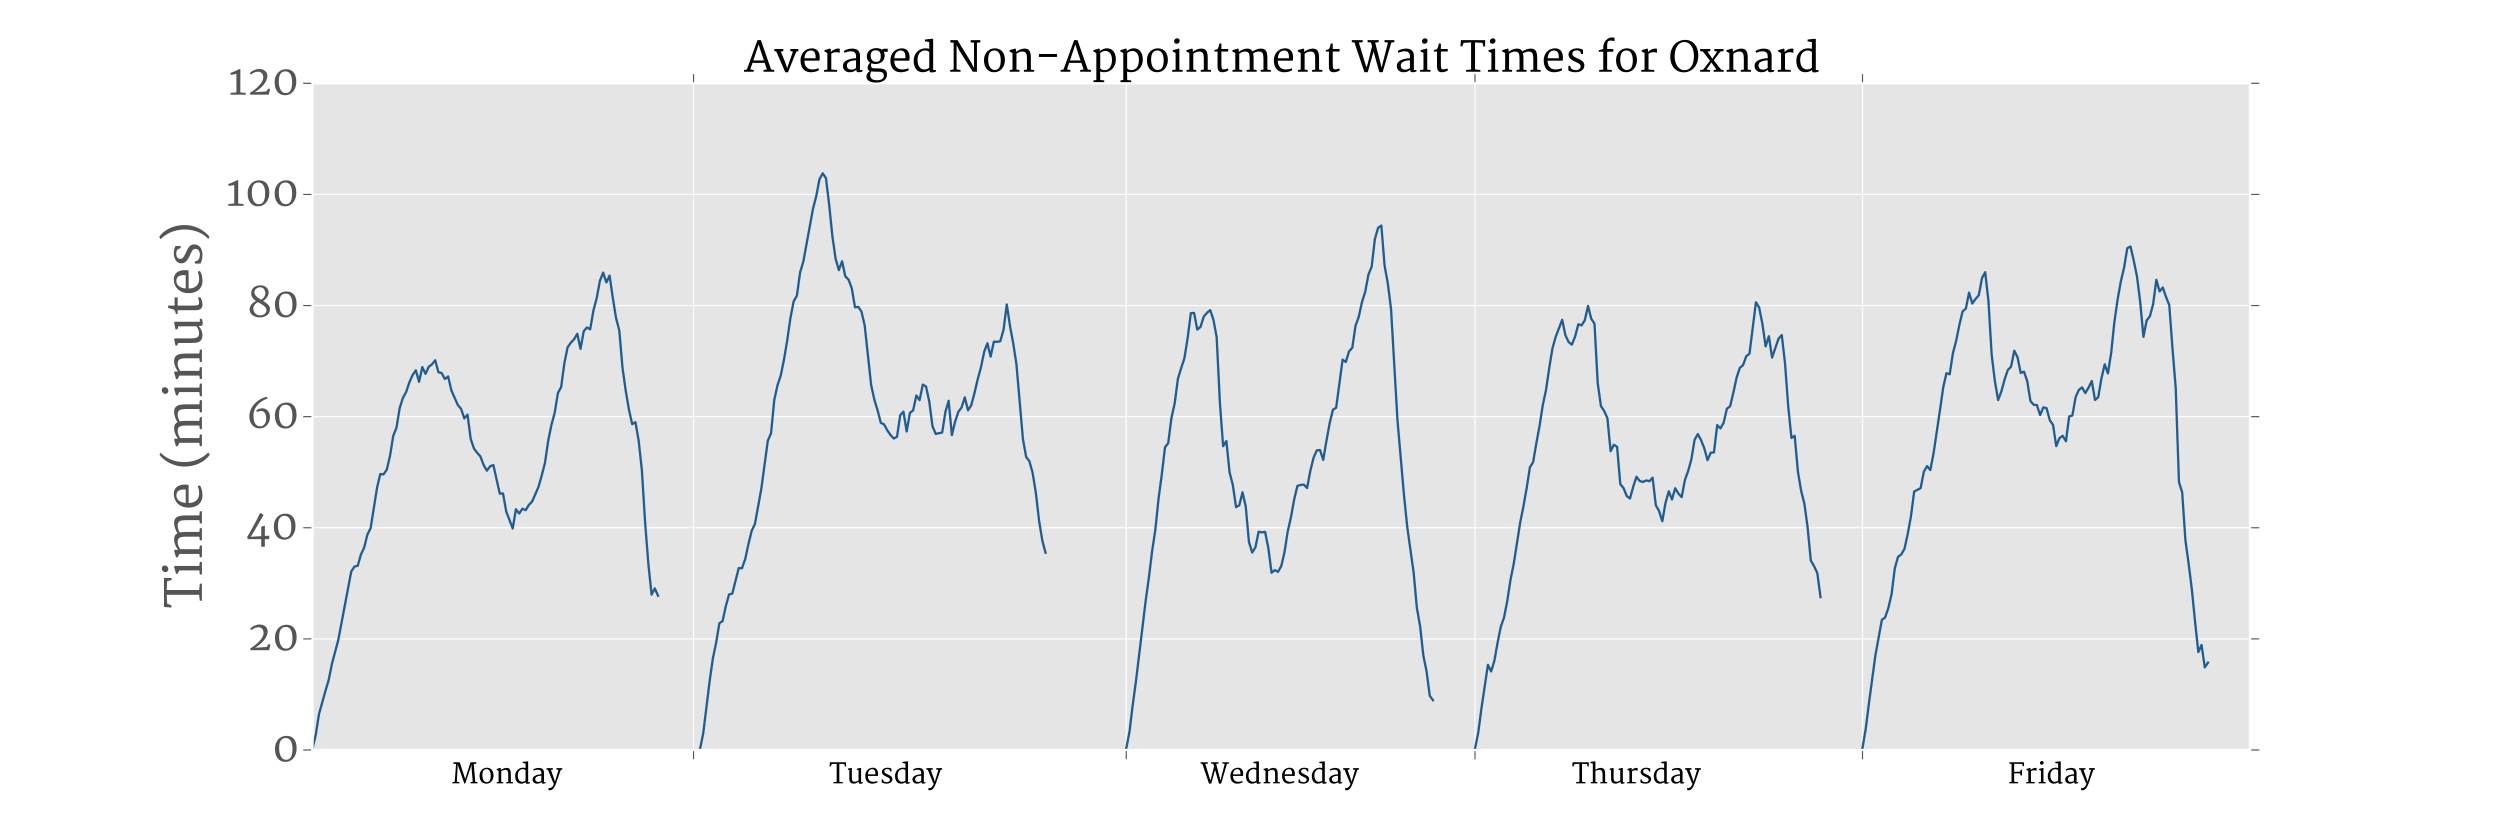 <?xml version="1.0" encoding="utf-8" standalone="no"?>
<!DOCTYPE svg PUBLIC "-//W3C//DTD SVG 1.1//EN"
  "http://www.w3.org/Graphics/SVG/1.1/DTD/svg11.dtd">
<!-- Created with matplotlib (http://matplotlib.org/) -->
<svg height="360pt" version="1.1" viewBox="0 0 1080 360" width="1080pt" xmlns="http://www.w3.org/2000/svg" xmlns:xlink="http://www.w3.org/1999/xlink">
 <defs>
  <style type="text/css">
*{stroke-linecap:butt;stroke-linejoin:round;}
  </style>
 </defs>
 <g id="figure_1">
  <g id="patch_1">
   <path d="
M0 360
L1080 360
L1080 0
L0 0
z
" style="fill:#ffffff;"/>
  </g>
  <g id="axes_1">
   <g id="patch_2">
    <path d="
M135 324
L972 324
L972 36
L135 36
z
" style="fill:#e5e5e5;"/>
   </g>
   <g id="matplotlib.axis_1">
    <g id="xtick_1">
     <g id="line2d_1">
      <path clip-path="url(#pe24c60e319)" d="
M299.61 324
L299.61 36" style="fill:none;stroke:#ffffff;stroke-linecap:square;stroke-width:0.5;"/>
     </g>
     <g id="line2d_2">
      <defs>
       <path d="
M0 0
L0 4" id="m98e6b566c6" style="stroke:#555555;stroke-width:0.5;"/>
      </defs>
      <g>
       <use style="fill:#555555;stroke:#555555;stroke-width:0.5;" x="299.61" xlink:href="#m98e6b566c6" y="324.0"/>
      </g>
     </g>
     <g id="line2d_3">
      <defs>
       <path d="
M0 0
L0 -4" id="m4ba1eff96d" style="stroke:#555555;stroke-width:0.5;"/>
      </defs>
      <g>
       <use style="fill:#555555;stroke:#555555;stroke-width:0.5;" x="299.61" xlink:href="#m4ba1eff96d" y="36.0"/>
      </g>
     </g>
    </g>
    <g id="xtick_2">
     <g id="line2d_4">
      <path clip-path="url(#pe24c60e319)" d="
M486.54 324
L486.54 36" style="fill:none;stroke:#ffffff;stroke-linecap:square;stroke-width:0.5;"/>
     </g>
     <g id="line2d_5">
      <g>
       <use style="fill:#555555;stroke:#555555;stroke-width:0.5;" x="486.54" xlink:href="#m98e6b566c6" y="324.0"/>
      </g>
     </g>
     <g id="line2d_6">
      <g>
       <use style="fill:#555555;stroke:#555555;stroke-width:0.5;" x="486.54" xlink:href="#m4ba1eff96d" y="36.0"/>
      </g>
     </g>
    </g>
    <g id="xtick_3">
     <g id="line2d_7">
      <path clip-path="url(#pe24c60e319)" d="
M637.2 324
L637.2 36" style="fill:none;stroke:#ffffff;stroke-linecap:square;stroke-width:0.5;"/>
     </g>
     <g id="line2d_8">
      <g>
       <use style="fill:#555555;stroke:#555555;stroke-width:0.5;" x="637.2" xlink:href="#m98e6b566c6" y="324.0"/>
      </g>
     </g>
     <g id="line2d_9">
      <g>
       <use style="fill:#555555;stroke:#555555;stroke-width:0.5;" x="637.2" xlink:href="#m4ba1eff96d" y="36.0"/>
      </g>
     </g>
    </g>
    <g id="xtick_4">
     <g id="line2d_10">
      <path clip-path="url(#pe24c60e319)" d="
M804.6 324
L804.6 36" style="fill:none;stroke:#ffffff;stroke-linecap:square;stroke-width:0.5;"/>
     </g>
     <g id="line2d_11">
      <g>
       <use style="fill:#555555;stroke:#555555;stroke-width:0.5;" x="804.6" xlink:href="#m98e6b566c6" y="324.0"/>
      </g>
     </g>
     <g id="line2d_12">
      <g>
       <use style="fill:#555555;stroke:#555555;stroke-width:0.5;" x="804.6" xlink:href="#m4ba1eff96d" y="36.0"/>
      </g>
     </g>
    </g>
   </g>
   <g id="matplotlib.axis_2">
    <g id="ytick_1">
     <g id="line2d_13">
      <path clip-path="url(#pe24c60e319)" d="
M135 324
L972 324" style="fill:none;stroke:#ffffff;stroke-linecap:square;stroke-width:0.5;"/>
     </g>
     <g id="line2d_14">
      <defs>
       <path d="
M0 0
L-4 0" id="m5191f13a99" style="stroke:#555555;stroke-width:0.5;"/>
      </defs>
      <g>
       <use style="fill:#555555;stroke:#555555;stroke-width:0.5;" x="135.0" xlink:href="#m5191f13a99" y="324.0"/>
      </g>
     </g>
     <g id="line2d_15">
      <defs>
       <path d="
M0 0
L4 0" id="mdd7d7fa58b" style="stroke:#555555;stroke-width:0.5;"/>
      </defs>
      <g>
       <use style="fill:#555555;stroke:#555555;stroke-width:0.5;" x="972.0" xlink:href="#mdd7d7fa58b" y="324.0"/>
      </g>
     </g>
     <g id="text_1">
      <!-- 0 -->
      <defs>
       <path d="
M6.453 30.859
Q6.547 37.938 8.766 43.547
Q10.984 49.172 14.688 53.047
Q18.406 56.938 23.219 59
Q28.031 61.078 33.297 61.141
Q40.438 61.188 45.266 58.812
Q50.094 56.453 53.047 52.297
Q56 48.141 57.25 42.5
Q58.5 36.859 58.453 30.422
Q58.406 23.391 56.328 17.531
Q54.25 11.672 50.688 7.5
Q47.125 3.328 42.328 0.969
Q37.547 -1.375 32.078 -1.375
Q27.438 -1.375 23.703 -0.141
Q19.969 1.078 17.109 3.25
Q14.266 5.422 12.203 8.438
Q10.156 11.469 8.859 15.062
Q7.562 18.656 6.969 22.656
Q6.391 26.656 6.453 30.859
M32.469 3.766
Q36.859 3.656 39.906 5.406
Q42.969 7.172 44.844 10.562
Q46.734 13.969 47.578 18.875
Q48.438 23.781 48.438 29.984
Q48.438 35.453 47.531 40.156
Q46.625 44.875 44.703 48.359
Q42.781 51.859 39.797 53.859
Q36.812 55.859 32.672 55.953
Q28.266 56 25.188 54.344
Q22.125 52.688 20.172 49.516
Q18.219 46.344 17.328 41.719
Q16.453 37.109 16.453 31.297
Q16.453 26.078 17.406 21.172
Q18.359 16.266 20.328 12.422
Q22.312 8.594 25.312 6.219
Q28.328 3.859 32.469 3.766" id="Merriweather-30"/>
      </defs>
      <g style="fill:#555555;" transform="translate(117.62 328.895)scale(0.18 -0.18)">
       <use xlink:href="#Merriweather-30"/>
      </g>
     </g>
    </g>
    <g id="ytick_2">
     <g id="line2d_16">
      <path clip-path="url(#pe24c60e319)" d="
M135 276
L972 276" style="fill:none;stroke:#ffffff;stroke-linecap:square;stroke-width:0.5;"/>
     </g>
     <g id="line2d_17">
      <g>
       <use style="fill:#555555;stroke:#555555;stroke-width:0.5;" x="135.0" xlink:href="#m5191f13a99" y="276.0"/>
      </g>
     </g>
     <g id="line2d_18">
      <g>
       <use style="fill:#555555;stroke:#555555;stroke-width:0.5;" x="972.0" xlink:href="#mdd7d7fa58b" y="276.0"/>
      </g>
     </g>
     <g id="text_2">
      <!-- 20 -->
      <defs>
       <path d="
M6.391 3.859
Q12.797 7.859 18.656 12.5
Q24.516 17.141 29 22.047
Q33.5 26.953 36.156 31.938
Q38.812 36.922 38.812 41.609
Q38.812 43.953 38.125 46.359
Q37.453 48.781 35.906 50.734
Q34.375 52.688 31.938 53.922
Q29.5 55.172 25.922 55.172
Q23.438 55.172 20.922 54.469
Q18.406 53.766 16.141 52.688
Q13.875 51.609 12.016 50.359
Q10.156 49.125 8.938 48.047
L6.641 51.766
Q8.016 53.469 10.328 55.219
Q12.641 56.984 15.594 58.422
Q18.562 59.859 22.016 60.766
Q25.484 61.672 29.156 61.672
Q34.188 61.672 37.859 60.234
Q41.547 58.797 43.938 56.422
Q46.344 54.047 47.484 51.016
Q48.641 48 48.641 44.828
Q48.641 39.75 46.312 34.469
Q44 29.203 39.938 24.125
Q35.891 19.047 30.312 14.359
Q24.75 9.672 18.312 5.812
L46.188 7.859
L50.875 14.797
L55.078 13.422
L51.906 0
L7.812 0
z
" id="Merriweather-32"/>
      </defs>
      <g style="fill:#555555;" transform="translate(106.888 280.895)scale(0.18 -0.18)">
       <use xlink:href="#Merriweather-32"/>
       <use x="59.619" xlink:href="#Merriweather-30"/>
      </g>
     </g>
    </g>
    <g id="ytick_3">
     <g id="line2d_19">
      <path clip-path="url(#pe24c60e319)" d="
M135 228
L972 228" style="fill:none;stroke:#ffffff;stroke-linecap:square;stroke-width:0.5;"/>
     </g>
     <g id="line2d_20">
      <g>
       <use style="fill:#555555;stroke:#555555;stroke-width:0.5;" x="135.0" xlink:href="#m5191f13a99" y="228.0"/>
      </g>
     </g>
     <g id="line2d_21">
      <g>
       <use style="fill:#555555;stroke:#555555;stroke-width:0.5;" x="972.0" xlink:href="#mdd7d7fa58b" y="228.0"/>
      </g>
     </g>
     <g id="text_3">
      <!-- 40 -->
      <defs>
       <path d="
M3.656 4.594
Q7.469 11.531 11.297 18.234
Q15.141 24.953 18.969 31.938
Q22.797 38.922 26.625 46.359
Q30.469 53.812 34.281 62.156
L37.359 62.156
L43.109 57.859
L15.531 10.688
L12.016 5.609
L37.453 7.125
L37.594 29.984
L46.188 32.375
L46.188 7.672
L56.547 8.297
L56.547 0
L46.188 0
L46.188 -18.359
L37.359 -18.359
L37.453 0
L5.172 0
z
" id="Merriweather-34"/>
      </defs>
      <g style="fill:#555555;" transform="translate(106.114 232.895)scale(0.18 -0.18)">
       <use xlink:href="#Merriweather-34"/>
       <use x="61.182" xlink:href="#Merriweather-30"/>
      </g>
     </g>
    </g>
    <g id="ytick_4">
     <g id="line2d_22">
      <path clip-path="url(#pe24c60e319)" d="
M135 180
L972 180" style="fill:none;stroke:#ffffff;stroke-linecap:square;stroke-width:0.5;"/>
     </g>
     <g id="line2d_23">
      <g>
       <use style="fill:#555555;stroke:#555555;stroke-width:0.5;" x="135.0" xlink:href="#m5191f13a99" y="180.0"/>
      </g>
     </g>
     <g id="line2d_24">
      <g>
       <use style="fill:#555555;stroke:#555555;stroke-width:0.5;" x="972.0" xlink:href="#mdd7d7fa58b" y="180.0"/>
      </g>
     </g>
     <g id="text_4">
      <!-- 60 -->
      <defs>
       <path d="
M6.203 27.484
Q6.203 33.797 7.938 39.484
Q9.672 45.172 12.688 50.125
Q15.719 55.078 19.797 59.219
Q23.875 63.375 28.531 66.547
Q33.203 69.734 38.234 71.844
Q43.266 73.969 48.188 74.906
L50.203 70.797
Q42.234 68.219 36 64.016
Q29.781 59.812 25.453 54.656
Q21.141 49.516 18.797 43.828
Q16.453 38.141 16.266 32.562
Q16.062 27.156 16.641 22.016
Q17.234 16.891 19.062 12.891
Q20.906 8.891 24.141 6.469
Q27.391 4.047 32.516 4.047
Q36.234 4.047 38.922 5.688
Q41.609 7.328 43.328 9.906
Q45.062 12.5 45.891 15.672
Q46.734 18.844 46.734 21.922
Q46.734 26.562 45.797 30.125
Q44.875 33.688 43.266 36.078
Q41.656 38.484 39.453 39.703
Q37.25 40.922 34.672 40.922
Q32.672 40.922 31.156 40.672
Q29.641 40.438 28.516 40.047
Q27.391 39.656 26.516 39.109
Q25.641 38.578 24.859 37.984
L22.703 41.844
Q23.297 42.719 24.75 43.688
Q26.219 44.672 28.219 45.453
Q30.219 46.234 32.531 46.75
Q34.859 47.266 37.203 47.266
Q41.891 47.266 45.375 45.359
Q48.875 43.453 51.188 40.422
Q53.516 37.406 54.656 33.562
Q55.812 29.734 55.812 25.875
Q55.812 22.75 55.078 19.531
Q54.344 16.312 52.875 13.328
Q51.422 10.359 49.297 7.734
Q47.172 5.125 44.406 3.172
Q41.656 1.219 38.25 0.094
Q34.859 -1.031 30.906 -1.031
Q25.094 -1.031 20.5 1.266
Q15.922 3.562 12.75 7.469
Q9.578 11.375 7.891 16.547
Q6.203 21.734 6.203 27.484" id="Merriweather-36"/>
      </defs>
      <g style="fill:#555555;" transform="translate(106.593 184.895)scale(0.18 -0.18)">
       <use xlink:href="#Merriweather-36"/>
       <use x="61.084" xlink:href="#Merriweather-30"/>
      </g>
     </g>
    </g>
    <g id="ytick_5">
     <g id="line2d_25">
      <path clip-path="url(#pe24c60e319)" d="
M135 132
L972 132" style="fill:none;stroke:#ffffff;stroke-linecap:square;stroke-width:0.5;"/>
     </g>
     <g id="line2d_26">
      <g>
       <use style="fill:#555555;stroke:#555555;stroke-width:0.5;" x="135.0" xlink:href="#m5191f13a99" y="132.0"/>
      </g>
     </g>
     <g id="line2d_27">
      <g>
       <use style="fill:#555555;stroke:#555555;stroke-width:0.5;" x="972.0" xlink:href="#mdd7d7fa58b" y="132.0"/>
      </g>
     </g>
     <g id="text_5">
      <!-- 80 -->
      <defs>
       <path d="
M6.297 18.219
Q6.297 20.953 7.25 23.703
Q8.203 26.469 10.109 29.047
Q12.016 31.641 14.891 34
Q17.781 36.375 21.578 38.281
Q19.141 39.938 17.031 41.844
Q14.938 43.75 13.391 46.016
Q11.859 48.297 10.953 50.969
Q10.062 53.656 10.062 56.891
Q10.062 61.719 11.969 65.281
Q13.875 68.844 16.969 71.188
Q20.062 73.531 24.016 74.672
Q27.984 75.828 32.031 75.828
Q36.234 75.828 39.859 74.609
Q43.5 73.391 46.203 71.172
Q48.922 68.953 50.453 65.828
Q52 62.703 52 58.891
Q52 56.156 51.047 53.203
Q50.094 50.25 48.328 47.453
Q46.578 44.672 44.094 42.297
Q41.609 39.938 38.531 38.375
Q41.75 36.422 44.75 34.375
Q47.75 32.328 50.047 30.047
Q52.344 27.781 53.75 25.219
Q55.172 22.656 55.219 19.672
Q55.281 16.016 54.328 13.031
Q53.375 10.062 51.641 7.719
Q49.906 5.375 47.531 3.656
Q45.172 1.953 42.453 0.828
Q39.75 -0.297 36.766 -0.828
Q33.797 -1.375 30.859 -1.375
Q28.031 -1.375 25.094 -0.859
Q22.172 -0.344 19.438 0.672
Q16.703 1.703 14.312 3.297
Q11.922 4.891 10.125 7.078
Q8.344 9.281 7.312 12.031
Q6.297 14.797 6.297 18.219
M33.344 41.5
Q35.453 42.094 37.328 43.547
Q39.203 45.016 40.672 46.984
Q42.141 48.969 43.016 51.266
Q43.891 53.562 44 55.766
Q44.141 59.188 43.203 62.031
Q42.281 64.891 40.594 66.891
Q38.922 68.891 36.547 70.016
Q34.188 71.141 31.5 71.141
Q28.906 71.141 26.469 70.234
Q24.031 69.344 22.078 67.703
Q20.125 66.062 18.953 63.719
Q17.781 61.375 17.781 58.5
Q17.781 55.906 19.047 53.609
Q20.312 51.312 22.484 49.266
Q24.656 47.219 27.469 45.281
Q30.281 43.359 33.344 41.5
M15.281 20.516
Q15.281 17.047 16.453 13.969
Q17.625 10.891 19.812 8.594
Q22.016 6.297 25.188 4.953
Q28.375 3.609 32.422 3.609
Q34.969 3.609 37.531 4.516
Q40.094 5.422 42.141 7.047
Q44.188 8.688 45.453 11.031
Q46.734 13.375 46.734 16.266
Q46.734 19.531 44.922 22.094
Q43.109 24.656 40.172 26.875
Q37.25 29.109 33.594 31.109
Q29.938 33.109 26.219 35.297
Q24.031 34.281 22.047 32.766
Q20.062 31.25 18.578 29.359
Q17.094 27.484 16.188 25.234
Q15.281 23 15.281 20.516" id="Merriweather-38"/>
      </defs>
      <g style="fill:#555555;" transform="translate(106.697 136.895)scale(0.18 -0.18)">
       <use xlink:href="#Merriweather-38"/>
       <use x="60.596" xlink:href="#Merriweather-30"/>
      </g>
     </g>
    </g>
    <g id="ytick_6">
     <g id="line2d_28">
      <path clip-path="url(#pe24c60e319)" d="
M135 84
L972 84" style="fill:none;stroke:#ffffff;stroke-linecap:square;stroke-width:0.5;"/>
     </g>
     <g id="line2d_29">
      <g>
       <use style="fill:#555555;stroke:#555555;stroke-width:0.5;" x="135.0" xlink:href="#m5191f13a99" y="84.0"/>
      </g>
     </g>
     <g id="line2d_30">
      <g>
       <use style="fill:#555555;stroke:#555555;stroke-width:0.5;" x="972.0" xlink:href="#mdd7d7fa58b" y="84.0"/>
      </g>
     </g>
     <g id="text_6">
      <!-- 100 -->
      <defs>
       <path d="
M5.672 4.156
L19.875 5.469
L19.875 50
L6.594 47.406
L5.609 52.25
Q7.078 52.688 9.078 53.422
Q11.078 54.156 13.25 55.031
Q15.438 55.906 17.625 56.906
Q19.828 57.906 21.672 58.812
Q23.531 59.719 24.922 60.469
Q26.312 61.234 26.906 61.719
L29.438 60.984
L29.297 5.422
L42.391 4.156
L42.391 0
L5.672 0
z
" id="Merriweather-31"/>
      </defs>
      <g style="fill:#555555;" transform="translate(97.615 88.895)scale(0.18 -0.18)">
       <use xlink:href="#Merriweather-31"/>
       <use x="45.557" xlink:href="#Merriweather-30"/>
       <use x="110.352" xlink:href="#Merriweather-30"/>
      </g>
     </g>
    </g>
    <g id="ytick_7">
     <g id="line2d_31">
      <path clip-path="url(#pe24c60e319)" d="
M135 36
L972 36" style="fill:none;stroke:#ffffff;stroke-linecap:square;stroke-width:0.5;"/>
     </g>
     <g id="line2d_32">
      <g>
       <use style="fill:#555555;stroke:#555555;stroke-width:0.5;" x="135.0" xlink:href="#m5191f13a99" y="36.0"/>
      </g>
     </g>
     <g id="line2d_33">
      <g>
       <use style="fill:#555555;stroke:#555555;stroke-width:0.5;" x="972.0" xlink:href="#mdd7d7fa58b" y="36.0"/>
      </g>
     </g>
     <g id="text_7">
      <!-- 120 -->
      <g style="fill:#555555;" transform="translate(98.546 40.895)scale(0.18 -0.18)">
       <use xlink:href="#Merriweather-31"/>
       <use x="45.557" xlink:href="#Merriweather-32"/>
       <use x="105.176" xlink:href="#Merriweather-30"/>
      </g>
     </g>
    </g>
    <g id="text_8">
     <!-- Time (minutes) -->
     <defs>
      <path d="
M6.734 4.156
L13.375 5.219
L13.375 44.922
L6.453 48.734
L6.453 51.766
L19.438 55.609
L21.625 54.641
L21.625 47.656
Q23.25 49.078 25.531 50.469
Q27.828 51.859 30.438 52.984
Q33.062 54.109 35.797 54.812
Q38.531 55.516 41.016 55.609
Q46.297 55.812 49.531 54.219
Q52.781 52.641 54.594 48.688
Q56.344 50 58.734 51.219
Q61.141 52.438 63.766 53.391
Q66.406 54.344 69.094 54.922
Q71.781 55.516 74.125 55.609
Q78.656 55.766 81.781 54.484
Q84.906 53.219 86.812 50.391
Q88.719 47.562 89.547 43.062
Q90.375 38.578 90.375 32.281
L90.375 5.172
L98.641 4.156
L98.641 0
L74.359 0
L74.359 4.156
L81 5.172
L81 30.562
Q81 35.25 80.562 38.688
Q80.125 42.141 78.828 44.359
Q77.547 46.578 75.25 47.609
Q72.953 48.641 69.234 48.484
Q65.922 48.344 62.641 47.234
Q59.375 46.141 56.203 44.344
Q56.734 42 57.031 38.984
Q57.328 35.984 57.328 32.766
L57.328 5.125
L64.797 4.156
L64.797 0
L40.625 0
L40.625 4.156
L47.953 5.219
L47.953 31.344
Q47.953 35.984 47.484 39.297
Q47.016 42.625 45.703 44.719
Q44.391 46.828 42.062 47.734
Q39.75 48.641 36.031 48.484
Q33.406 48.344 30 47.141
Q26.609 45.953 22.906 43.406
L22.906 34.469
Q22.906 27.094 22.844 19.812
Q22.797 12.547 22.859 5.172
L30.125 4.156
L30.125 0
L6.734 0
z
" id="Merriweather-6d"/>
      <path d="
M10.453 47.703
L5.422 49.172
L5.422 52.938
L17.969 55.609
L19.672 54.734
L19.672 21.094
Q19.672 17.047 20.109 14.141
Q20.562 11.234 21.734 9.344
Q22.906 7.469 24.953 6.562
Q27 5.672 30.219 5.672
Q32.422 5.672 34.547 6.281
Q36.672 6.891 38.5 7.734
Q40.328 8.594 41.688 9.547
Q43.062 10.5 43.703 11.188
L43.703 47.266
L37.594 48.828
L37.594 52.828
L51.562 55.609
L52.938 54.781
L52.938 4.156
L58.797 4.156
L58.797 0.438
Q58.062 0.047 56.984 -0.312
Q55.906 -0.688 54.656 -0.969
Q53.422 -1.266 52.125 -1.453
Q50.828 -1.656 49.656 -1.656
Q47.312 -1.656 45.969 -0.656
Q44.625 0.344 44.625 2.547
L44.625 6.547
Q40.375 2.828 35.719 0.891
Q31.062 -1.031 26.609 -1.031
Q20.844 -1.031 17.625 0.75
Q14.406 2.547 12.812 5.688
Q11.234 8.844 10.859 13.141
Q10.5 17.438 10.453 22.516
z
" id="Merriweather-75"/>
      <path id="Merriweather-20"/>
      <path d="
M4.891 27.156
Q4.891 33.406 6.859 38.672
Q8.844 43.953 12.375 47.797
Q15.922 51.656 20.891 53.875
Q25.875 56.109 31.891 56.25
Q36.188 56.344 39.641 55
Q43.109 53.656 45.547 51.016
Q48 48.391 49.391 44.578
Q50.781 40.766 50.984 35.938
Q51.078 32.859 50.859 30.609
Q50.641 28.375 50.391 26.609
L14.203 26.609
Q14.203 26.312 14.203 26.047
Q14.203 25.781 14.266 25.484
Q14.453 19.578 16.25 15.719
Q18.062 11.859 20.766 9.594
Q23.484 7.328 26.75 6.422
Q30.031 5.516 33.156 5.516
Q35.062 5.516 37.156 5.734
Q39.266 5.953 41.234 6.359
Q43.219 6.781 44.891 7.312
Q46.578 7.859 47.609 8.453
L49.422 4.297
Q48 3.031 45.719 2
Q43.453 0.984 40.766 0.266
Q38.094 -0.438 35.156 -0.797
Q32.234 -1.172 29.438 -1.172
Q23.531 -1.172 18.969 0.844
Q14.406 2.875 11.281 6.562
Q8.156 10.25 6.516 15.469
Q4.891 20.703 4.891 27.156
M41.016 32.375
Q41.156 34.859 41.078 37.375
Q41.016 39.891 40.469 42.156
Q39.938 44.438 38.844 46.312
Q37.75 48.188 35.891 49.359
Q34.625 50.203 33 50.609
Q31.391 51.031 29.344 51.031
Q26.609 51.031 24.047 50
Q21.484 48.969 19.453 46.719
Q17.438 44.484 16.062 40.938
Q14.703 37.406 14.312 32.375
z
" id="Merriweather-65"/>
      <path d="
M8.203 14.156
L12.547 14.156
L14.453 8.203
Q15.672 7.172 16.859 6.422
Q18.062 5.672 19.312 5.172
Q20.562 4.688 21.969 4.422
Q23.391 4.156 25.094 4.109
Q27.828 4 30.125 4.516
Q32.422 5.031 34.078 6.172
Q35.75 7.328 36.672 9.078
Q37.594 10.844 37.594 13.281
Q37.594 15.484 36.391 17.047
Q35.203 18.609 33.25 19.844
Q31.297 21.094 28.797 22.141
Q26.312 23.188 23.734 24.469
Q20.844 25.828 18.078 27.469
Q15.328 29.109 13.203 31.125
Q11.078 33.156 9.812 35.688
Q8.547 38.234 8.594 41.5
Q8.641 44.047 9.5 46.094
Q10.359 48.141 11.797 49.75
Q13.234 51.375 15.141 52.562
Q17.047 53.766 19.188 54.562
Q21.344 55.375 23.609 55.781
Q25.875 56.203 28.078 56.25
Q30.516 56.297 32.781 56.031
Q35.062 55.766 37.031 55.266
Q39.016 54.781 40.594 54.141
Q42.188 53.516 43.312 52.875
L43.312 42.438
L39.156 42.438
L37.062 47.906
Q36.375 48.641 35.562 49.25
Q34.766 49.859 33.766 50.312
Q32.766 50.781 31.484 51.078
Q30.219 51.375 28.609 51.375
Q26.266 51.375 24.281 50.906
Q22.312 50.438 20.844 49.453
Q19.391 48.484 18.531 46.922
Q17.672 45.359 17.625 43.172
Q17.531 40.969 18.703 39.328
Q19.875 37.703 21.781 36.375
Q23.688 35.062 26.141 33.906
Q28.609 32.766 31.203 31.5
Q33.891 30.219 36.641 28.875
Q39.406 27.547 41.594 25.703
Q43.797 23.875 45.188 21.406
Q46.578 18.953 46.578 15.531
Q46.578 11.375 44.922 8.25
Q43.266 5.125 40.359 3.016
Q37.453 0.922 33.562 -0.125
Q29.688 -1.172 25.25 -1.172
Q20.797 -1.172 16.359 -0.125
Q11.922 0.922 8.203 2.984
z
" id="Merriweather-73"/>
      <path d="
M6.734 4.156
L13.375 5.125
L13.375 44.922
L6.453 48.734
L6.453 51.766
L19.438 55.609
L21.625 54.641
L21.625 47.656
Q23.297 49.078 25.641 50.469
Q27.984 51.859 30.609 52.984
Q33.25 54.109 36.031 54.812
Q38.812 55.516 41.312 55.609
Q45.844 55.766 48.922 54.516
Q52 53.266 53.906 50.453
Q55.812 47.656 56.641 43.266
Q57.469 38.875 57.469 32.719
L57.469 5.125
L65.328 4.156
L65.328 0
L40.719 0
L40.719 4.156
L48.094 5.172
L48.094 31
Q48.094 35.453 47.656 38.812
Q47.219 42.188 45.922 44.375
Q44.625 46.578 42.328 47.609
Q40.047 48.641 36.328 48.484
Q33.297 48.344 29.922 47.141
Q26.562 45.953 22.859 43.406
L22.859 5.172
L30.125 4.156
L30.125 0
L6.734 0
z
" id="Merriweather-6e"/>
      <path d="
M29.156 -15.625
Q28.031 -14.938 25.828 -13.156
Q23.641 -11.375 21.016 -8.422
Q18.406 -5.469 15.672 -1.297
Q12.938 2.875 10.688 8.312
Q8.453 13.766 7.031 20.531
Q5.609 27.297 5.609 35.406
Q5.609 42.484 7.031 48.734
Q8.453 54.984 10.688 60.281
Q12.938 65.578 15.672 69.844
Q18.406 74.125 21.016 77.25
Q23.641 80.375 25.828 82.297
Q28.031 84.234 29.156 84.859
L33.453 82.328
Q32.422 81.641 30.688 79.906
Q28.953 78.172 26.922 75.406
Q24.906 72.656 22.781 68.891
Q20.656 65.141 18.922 60.406
Q17.188 55.672 15.984 50
Q14.797 44.344 14.594 37.797
Q14.359 30.516 15.375 24.188
Q16.406 17.875 18.188 12.578
Q19.969 7.281 22.219 3
Q24.469 -1.266 26.688 -4.438
Q28.906 -7.625 30.875 -9.672
Q32.859 -11.719 34.078 -12.594
z
" id="Merriweather-28"/>
      <path d="
M6.25 -12.547
Q7.281 -11.859 9.016 -10.125
Q10.75 -8.406 12.766 -5.641
Q14.797 -2.875 16.922 0.875
Q19.047 4.641 20.781 9.375
Q22.516 14.109 23.703 19.75
Q24.906 25.391 25.094 31.984
Q25.344 39.266 24.312 45.578
Q23.297 51.906 21.516 57.203
Q19.734 62.5 17.484 66.766
Q15.234 71.047 13.016 74.219
Q10.797 77.391 8.812 79.438
Q6.844 81.5 5.609 82.375
L10.547 85.406
Q11.672 84.719 13.859 82.938
Q16.062 81.156 18.672 78.203
Q21.297 75.25 24.031 71.062
Q26.766 66.891 29 61.438
Q31.25 56 32.656 49.234
Q34.078 42.484 34.078 34.375
Q34.078 27.297 32.656 21.047
Q31.25 14.797 29 9.5
Q26.766 4.203 24.031 -0.062
Q21.297 -4.344 18.672 -7.469
Q16.062 -10.594 13.859 -12.516
Q11.672 -14.453 10.547 -15.094
z
" id="Merriweather-29"/>
      <path d="
M16.266 67.141
Q15.094 67.141 13.969 67.547
Q12.844 67.969 11.984 68.719
Q11.141 69.484 10.625 70.609
Q10.109 71.734 10.109 73.141
Q10.109 74.656 10.766 75.969
Q11.422 77.297 12.453 78.25
Q13.484 79.203 14.766 79.734
Q16.062 80.281 17.391 80.281
Q20.609 80.281 22.094 78.484
Q23.578 76.703 23.578 74.219
Q23.578 72.609 22.938 71.281
Q22.312 69.969 21.281 69.062
Q20.266 68.172 18.938 67.656
Q17.625 67.141 16.266 67.141
M5.469 4.156
L13.766 5.172
L13.766 45.172
L7.031 48.734
L7.031 51.766
L20.562 55.609
L22.75 54.641
L22.75 5.172
L30.672 4.156
L30.672 0
L5.469 0
z
" id="Merriweather-69"/>
      <path d="
M15.094 4.156
L27.047 5.609
L27.047 70.406
L9.328 69.438
L5.906 61.078
L1.469 60.984
L2.688 75.828
L60.844 75.828
L60.75 60.844
L56.734 60.406
L54.203 69.484
L36.578 70.406
L36.578 5.609
L49.312 4.156
L49.312 0
L15.094 0
z
" id="Merriweather-54"/>
      <path d="
M12.891 12.797
Q12.891 21.781 12.906 30.641
Q12.938 39.5 12.938 48.484
L5.469 48.484
L5.469 52.156
Q7.625 52.688 9.062 53
Q10.5 53.328 11.453 53.734
Q12.406 54.156 13.031 54.781
Q13.672 55.422 14.203 56.641
Q14.547 57.469 15.062 59.078
Q15.578 60.688 16.031 62.375
Q16.5 64.062 16.844 65.547
Q17.188 67.047 17.281 67.672
L22.125 67.672
L22.125 54.641
L38.531 54.641
L38.531 48.484
L22.125 48.484
L22.125 23.875
Q22.125 18.219 22.266 14.672
Q22.406 11.141 22.984 9.125
Q23.578 7.125 24.703 6.422
Q25.828 5.719 27.828 5.719
Q29.047 5.719 30.531 5.953
Q32.031 6.203 33.422 6.547
Q34.812 6.891 35.984 7.297
Q37.156 7.719 37.75 8.109
L39.266 3.812
Q38.141 2.594 36.281 1.656
Q34.422 0.734 32.25 0.094
Q30.078 -0.531 27.906 -0.844
Q25.734 -1.172 24.078 -1.172
Q18.75 -1.172 15.812 2.094
Q12.891 5.375 12.891 12.797" id="Merriweather-74"/>
     </defs>
     <g style="fill:#555555;" transform="translate(87.225 262.784)rotate(-90.0)scale(0.216 -0.216)">
      <use xlink:href="#Merriweather-54"/>
      <use x="62.012" xlink:href="#Merriweather-69"/>
      <use x="95.361" xlink:href="#Merriweather-6d"/>
      <use x="196.436" xlink:href="#Merriweather-65"/>
      <use x="252.344" xlink:href="#Merriweather-20"/>
      <use x="277.881" xlink:href="#Merriweather-28"/>
      <use x="317.578" xlink:href="#Merriweather-6d"/>
      <use x="418.652" xlink:href="#Merriweather-69"/>
      <use x="452.002" xlink:href="#Merriweather-6e"/>
      <use x="520.166" xlink:href="#Merriweather-75"/>
      <use x="583.252" xlink:href="#Merriweather-74"/>
      <use x="625.342" xlink:href="#Merriweather-65"/>
      <use x="681.25" xlink:href="#Merriweather-73"/>
      <use x="732.422" xlink:href="#Merriweather-29"/>
     </g>
    </g>
   </g>
   <g id="line2d_34">
    <path clip-path="url(#pe24c60e319)" d="
M135 323.433
L136.395 317.512
L137.79 308.537
L140.58 298.507
L141.975 293.844
L143.37 286.887
L146.16 276.359
L151.74 246.876
L153.135 244.747
L154.53 244.433
L155.925 239.544
L157.32 236.535
L158.715 230.962
L160.11 228.148
L162.9 210.604
L164.295 204.754
L165.69 204.944
L167.085 202.884
L168.48 196.974
L169.875 188.308
L171.27 184.829
L172.665 176.281
L174.06 171.858
L175.455 169.335
L176.85 165.157
L178.245 162.005
L179.64 159.972
L181.035 164.933
L182.43 158.585
L183.825 161.502
L185.22 158.451
L186.615 157.403
L188.01 155.64
L189.405 160.8
L190.8 161.169
L192.195 163.738
L193.59 162.622
L194.985 168.644
L197.775 174.976
L199.17 176.603
L200.565 180.754
L201.96 179.114
L203.355 189.65
L204.75 193.77
L206.145 195.618
L207.54 197.201
L208.935 200.898
L210.33 203.335
L211.725 201.431
L213.12 200.885
L215.91 213.243
L217.305 213.173
L218.7 220.99
L221.49 228.301
L222.885 219.985
L224.28 221.84
L225.675 219.777
L227.07 220.394
L228.465 218.136
L229.86 216.702
L232.65 210.282
L234.045 205.329
L235.44 199.902
L236.835 190.362
L238.23 183.508
L239.625 178.345
L241.02 169.759
L242.415 167.225
L243.81 156.876
L245.205 150.034
L246.6 148.033
L247.995 146.585
L249.39 144.195
L250.785 150.712
L252.18 143.06
L253.575 141.471
L254.97 142.262
L256.365 134.097
L257.76 128.851
L259.155 121.342
L260.55 117.774
L261.945 122.01
L263.34 119.072
L264.735 128.728
L266.13 137.383
L267.525 142.734
L268.92 158.906
L270.315 168.81
L271.71 177.001
L273.105 183.225
L274.5 182.36
L275.895 190.338
L277.29 203.153
L278.685 225.663
L280.08 243.442
L281.475 256.863
L282.87 254.197
L284.265 257.356
M302.4 323.695
L303.795 316.8
L306.585 294.066
L307.98 284.302
L309.375 277.683
L310.77 269.233
L312.165 268.293
L313.56 261.803
L314.955 256.808
L316.35 256.431
L319.14 245.407
L320.535 245.48
L321.93 241.516
L323.325 235.027
L324.72 229.332
L326.115 226.407
L328.905 211.05
L331.695 190.381
L333.09 187.2
L334.485 172.771
L335.88 166.422
L337.275 162.252
L338.67 155.446
L340.065 147.128
L341.46 137.406
L342.855 130.191
L344.25 127.753
L345.645 117.674
L347.04 112.989
L351.225 90.129
L352.62 84.731
L354.015 77.433
L355.41 74.868
L356.805 76.948
L358.2 88.418
L359.595 102.124
L360.99 111.815
L362.385 116.69
L363.78 112.887
L365.175 119.387
L366.57 120.789
L367.965 124.502
L369.36 132.749
L370.755 132.55
L372.15 134.601
L373.545 140.614
L376.335 166.383
L377.73 172.673
L379.125 177.285
L380.52 182.669
L381.915 183.323
L383.31 185.931
L384.705 187.938
L386.1 189.429
L387.495 188.719
L388.89 179.411
L390.285 177.815
L391.68 186.392
L393.075 178.365
L394.47 177.282
L395.865 170.885
L397.26 172.842
L398.655 166.143
L400.05 166.993
L401.445 173.454
L402.84 184.151
L404.235 187.458
L407.025 186.847
L408.42 177.922
L409.815 173.154
L411.21 187.965
L412.605 182.155
L414 177.93
L415.395 176.018
L416.79 171.656
L418.185 177.249
L419.58 175.065
L420.975 169.838
L422.37 163.849
L423.765 158.722
L425.16 151.989
L426.555 148.299
L427.95 154.033
L429.345 147.597
L430.74 147.676
L432.135 147.405
L433.53 142.431
L434.925 131.52
L436.32 140.805
L437.715 148.319
L439.11 157.445
L441.9 189.655
L443.295 197.377
L444.69 199.253
L446.085 204.229
L447.48 212.827
L448.875 224.901
L450.27 233.454
L451.665 238.782
M486.54 323.389
L487.935 316.149
L489.33 304.571
L490.725 294.333
L494.91 259.696
L496.305 249.611
L497.7 238.199
L499.095 228.935
L500.49 215.398
L501.885 205.076
L503.28 193.243
L504.675 191.418
L506.07 180.491
L507.465 174.229
L508.86 163.606
L510.255 159.026
L511.65 154.85
L513.045 146.165
L514.44 135.286
L515.835 135.181
L517.23 142.381
L518.625 141.207
L520.02 136.777
L521.415 135.145
L522.81 133.975
L524.205 138.151
L525.6 145.654
L526.995 173.995
L528.39 192.749
L529.785 190.515
L531.18 204.098
L532.575 209.462
L533.97 219.086
L535.365 218.305
L536.76 212.664
L538.155 218.76
L539.55 234.169
L540.945 238.691
L542.34 236.476
L543.735 229.701
L545.13 229.973
L546.525 229.772
L547.92 236.743
L549.315 247.44
L550.71 246.298
L552.105 247.023
L553.5 244.592
L554.895 238.56
L556.29 229.625
L557.685 223.493
L559.08 215.769
L560.475 209.9
L561.87 209.494
L563.265 209.362
L564.66 210.828
L566.055 203.422
L567.45 197.752
L568.845 194.564
L570.24 194.416
L571.635 198.651
L573.03 190.386
L574.425 182.801
L575.82 177.008
L577.215 176.152
L580.005 155.385
L581.4 156.366
L582.795 151.756
L584.19 150.235
L585.585 140.727
L586.98 136.871
L588.375 130.502
L589.77 126.082
L591.165 118.632
L592.56 115.194
L593.955 103.24
L595.35 98.4
L596.745 97.433
L598.14 114.707
L599.535 122.416
L600.93 133.554
L603.72 181.723
L606.51 213.761
L607.905 227.438
L610.695 247.406
L612.09 262.594
L613.485 270.48
L614.88 283.166
L616.275 290.046
L617.67 300.63
L619.065 302.511
M637.2 323.433
L638.595 316.56
L639.99 305.945
L642.78 287.23
L644.175 290.076
L645.57 285.426
L646.965 277.585
L648.36 270.72
L649.755 266.714
L651.15 259.527
L652.545 250.433
L653.94 243.518
L656.73 225.687
L658.125 218.73
L659.52 210.841
L660.915 201.907
L662.31 199.627
L663.705 191.42
L665.1 183.896
L666.495 174.939
L667.89 168.418
L669.285 158.833
L670.68 150.414
L672.075 145.461
L674.865 138.148
L676.26 144.836
L677.655 147.771
L679.05 148.874
L680.445 145.377
L681.84 140.089
L683.235 140.569
L684.63 138.372
L686.025 132.179
L687.42 137.683
L688.815 139.833
L690.21 165.487
L691.605 175.422
L693 177.539
L694.395 180.662
L695.79 194.899
L697.185 192.132
L698.58 193.031
L699.975 209.18
L701.37 210.847
L702.765 214.315
L704.16 215.351
L705.555 210.245
L706.95 205.949
L708.345 207.798
L709.74 208.199
L711.135 207.545
L712.53 207.901
L713.925 206.363
L715.32 218.263
L716.715 220.771
L718.11 225.157
L719.505 217.24
L720.9 212.251
L722.295 215.773
L723.69 210.926
L725.085 213.249
L726.48 214.769
L727.875 207.349
L729.27 203.494
L730.665 198.488
L732.06 190.011
L733.455 187.519
L734.85 190.127
L736.245 193.614
L737.64 198.8
L739.035 195.576
L740.43 195.452
L741.825 183.659
L743.22 185.067
L744.615 182.611
L746.01 176.556
L747.405 175.514
L748.8 169.68
L750.195 163.221
L751.59 158.938
L752.985 157.746
L754.38 153.893
L755.775 152.789
L758.565 130.577
L759.96 132.881
L761.355 139.899
L762.75 149.621
L764.145 145.266
L765.54 154.457
L768.33 146.294
L769.725 144.758
L771.12 156.833
L772.515 175.625
L773.91 189.198
L775.305 188.283
L776.7 203.748
L778.095 212.078
L779.49 217.582
L780.885 227.79
L782.28 242.187
L783.675 244.566
L785.07 247.553
L786.465 257.947
M804.6 323.182
L805.995 314.804
L807.39 303.739
L810.18 283.026
L812.97 267.743
L814.365 266.771
L815.76 262.686
L817.155 256.672
L818.55 245.557
L819.945 240.555
L821.34 239.524
L822.735 237.095
L824.13 230.708
L825.525 223.064
L826.92 212.341
L829.71 210.868
L831.105 203.78
L832.5 201.345
L833.895 203.083
L835.29 195.876
L838.08 177.082
L839.475 167.313
L840.87 161.206
L842.265 161.704
L843.66 152.554
L845.055 147.268
L846.45 140.358
L847.845 134.515
L849.24 133.368
L850.635 126.408
L852.03 131.12
L853.425 129.164
L854.82 127.573
L856.215 120.16
L857.61 117.59
L859.005 130.045
L860.4 153.239
L861.795 164.706
L863.19 172.833
L864.585 169.116
L865.98 163.964
L867.375 159.844
L868.77 158.429
L870.165 151.524
L871.56 154.295
L872.955 161.128
L874.35 160.539
L875.745 164.579
L877.14 173.205
L878.535 174.872
L879.93 174.983
L881.325 179.307
L882.72 175.965
L884.115 176.327
L885.51 181.531
L886.905 183.507
L888.3 192.712
L889.695 189.259
L891.09 188.286
L892.485 190.621
L893.88 179.889
L895.275 179.487
L896.67 171.541
L898.065 168.428
L899.46 167.361
L900.855 169.81
L902.25 167.473
L903.645 164.607
L905.04 172.778
L906.435 171.569
L907.83 163.404
L909.225 157.399
L910.62 161.294
L912.015 152.515
L913.41 139.166
L914.805 129.347
L916.2 121.571
L917.595 115.635
L918.99 107.207
L920.385 106.486
L921.78 112.575
L923.175 119.423
L924.57 130.488
L925.965 145.509
L927.36 138.418
L928.755 136.638
L930.15 131.398
L931.545 120.871
L932.94 125.891
L934.335 124.198
L935.73 128.308
L937.125 131.826
L938.52 150.569
L939.915 167.768
L941.31 208.2
L942.705 212.765
L944.1 233.408
L945.495 243.562
L946.89 254.755
L948.285 268.793
L949.68 281.685
L951.075 278.65
L952.47 288.267
L953.865 286.258
L953.865 286.258" style="fill:none;stroke:#205d90;stroke-linecap:square;"/>
   </g>
   <g id="patch_3">
    <path d="
M135 324
L135 36" style="fill:none;stroke:#ffffff;stroke-linecap:square;stroke-linejoin:miter;"/>
   </g>
   <g id="patch_4">
    <path d="
M972 324
L972 36" style="fill:none;stroke:#ffffff;stroke-linecap:square;stroke-linejoin:miter;"/>
   </g>
   <g id="patch_5">
    <path d="
M135 36
L972 36" style="fill:none;stroke:#ffffff;stroke-linecap:square;stroke-linejoin:miter;"/>
   </g>
   <g id="patch_6">
    <path d="
M135 324
L972 324" style="fill:none;stroke:#ffffff;stroke-linecap:square;stroke-linejoin:miter;"/>
   </g>
   <g id="text_9">
    <!-- Monday -->
    <defs>
     <path d="
M5.031 28.422
Q5.125 34.969 7.297 40.109
Q9.469 45.266 13.031 48.828
Q16.609 52.391 21.266 54.297
Q25.922 56.203 31 56.25
Q37.203 56.297 41.797 54.094
Q46.391 51.906 49.391 48.062
Q52.391 44.234 53.859 39.062
Q55.328 33.891 55.281 27.984
Q55.219 21.484 53.188 16.109
Q51.172 10.75 47.719 6.906
Q44.281 3.078 39.672 0.953
Q35.062 -1.172 29.781 -1.172
Q23.047 -1.172 18.312 1.266
Q13.578 3.719 10.594 7.812
Q7.625 11.922 6.281 17.266
Q4.938 22.609 5.031 28.422
M30.219 4.297
Q34.375 4.203 37.234 5.719
Q40.094 7.234 41.875 10.188
Q43.656 13.141 44.453 17.5
Q45.266 21.875 45.266 27.547
Q45.266 32.469 44.406 36.734
Q43.562 41.016 41.719 44.188
Q39.891 47.359 37.078 49.188
Q34.281 51.031 30.422 51.125
Q26.266 51.172 23.359 49.672
Q20.453 48.188 18.594 45.312
Q16.75 42.438 15.891 38.281
Q15.047 34.125 15.047 28.859
Q15.047 24.125 15.969 19.719
Q16.891 15.328 18.75 11.938
Q20.609 8.547 23.453 6.469
Q26.312 4.391 30.219 4.297" id="Merriweather-6f"/>
     <path d="
M26.219 -1.172
Q22.125 -1.172 18.266 0.453
Q14.406 2.094 11.453 5.484
Q8.5 8.891 6.688 14.078
Q4.891 19.281 4.891 26.422
Q4.891 32.953 7.078 38.453
Q9.281 43.953 13.078 47.906
Q16.891 51.859 22.047 54.078
Q27.203 56.297 33.109 56.297
Q35.688 56.297 38.125 55.953
Q40.578 55.609 42.328 55.031
L42.328 71.297
L31.938 73.047
L31.938 77.297
L49.516 79.344
L51.703 78.219
L51.703 4.156
L58.297 4.156
L58.297 0.484
Q57.469 0.047 56.219 -0.344
Q54.984 -0.734 53.594 -1.016
Q52.203 -1.312 50.75 -1.453
Q49.312 -1.609 48.047 -1.609
Q47.172 -1.609 46.219 -1.484
Q45.266 -1.375 44.484 -0.875
Q43.703 -0.391 43.188 0.625
Q42.672 1.656 42.672 3.469
L42.672 4.688
Q41.938 3.859 40.516 2.828
Q39.109 1.812 37 0.922
Q34.906 0.047 32.203 -0.562
Q29.5 -1.172 26.219 -1.172
M29.984 5.516
Q31.547 5.516 32.891 5.688
Q34.234 5.859 35.406 6.156
Q37.797 6.734 39.5 7.703
Q41.219 8.688 42.328 9.812
L42.328 47.172
Q41.797 47.797 41.016 48.484
Q40.234 49.172 38.984 49.75
Q37.75 50.344 36.016 50.703
Q34.281 51.078 31.938 51.078
Q30.078 51.078 28.078 50.609
Q26.078 50.141 24.125 49.062
Q22.172 48 20.406 46.281
Q18.656 44.578 17.281 42.109
Q15.922 39.656 15.094 36.359
Q14.266 33.062 14.203 28.812
Q14.109 22.797 15.422 18.406
Q16.75 14.016 18.969 11.156
Q21.188 8.297 24.062 6.906
Q26.953 5.516 29.984 5.516" id="Merriweather-64"/>
     <path d="
M3.766 4.156
L12.156 5.562
L17.047 69.672
L7.516 70.516
L7.516 75.828
L30.031 75.828
L47.609 22.609
L49.859 15.438
L52.094 22.797
L68.891 75.828
L89.656 75.828
L89.656 70.516
L80.516 69.672
L86.031 5.609
L94.438 4.156
L94.438 0
L69.047 0
L69.047 4.156
L77.047 5.562
L73.047 51.266
L72.562 68.172
L70.562 60.203
L50 -0.734
L46.734 -0.734
L27.984 52.688
Q26.562 56.641 25.234 60.641
Q23.922 64.656 22.562 68.656
L22.172 51.953
L19.781 5.609
L29.047 4.156
L29.047 0
L3.766 0
z
" id="Merriweather-4d"/>
     <path d="
M5.766 15.719
Q6.109 19.141 7.953 21.703
Q9.812 24.266 12.547 26.125
Q15.281 27.984 18.625 29.203
Q21.969 30.422 25.344 31.156
Q28.719 31.891 31.844 32.172
Q34.969 32.469 37.25 32.469
L37.25 36.719
Q37.25 40.578 36.219 42.984
Q35.203 45.406 33.391 46.766
Q31.594 48.141 29.141 48.625
Q26.703 49.125 23.875 49.125
Q22.469 49.125 20.703 48.844
Q18.953 48.578 17.062 48.094
Q15.188 47.609 13.281 46.922
Q11.375 46.234 9.672 45.406
L7.859 49.812
Q9.672 51.266 12.281 52.359
Q14.891 53.469 17.641 54.203
Q20.406 54.938 23.016 55.266
Q25.641 55.609 27.484 55.609
Q31.344 55.609 34.828 54.797
Q38.328 54 40.969 51.969
Q43.609 49.953 45.141 46.5
Q46.688 43.062 46.688 37.75
L46.578 4.156
L52.828 4.156
L52.828 0.922
Q51.125 0 48.609 -0.578
Q46.094 -1.172 43.562 -1.172
Q42.672 -1.172 41.641 -1.047
Q40.625 -0.922 39.766 -0.438
Q38.922 0.047 38.359 1.062
Q37.797 2.094 37.797 3.906
L37.797 5.281
Q36.672 3.906 35.125 2.734
Q33.594 1.562 31.609 0.672
Q29.641 -0.203 27.125 -0.688
Q24.609 -1.172 21.531 -1.172
Q17.719 -1.172 14.625 0.188
Q11.531 1.562 9.453 3.875
Q7.375 6.203 6.375 9.25
Q5.375 12.312 5.766 15.719
M15.234 15.531
Q15.234 12.641 16.016 10.641
Q16.797 8.641 18.281 7.391
Q19.781 6.156 21.922 5.594
Q24.078 5.031 26.766 5.031
Q28.219 5.031 29.734 5.422
Q31.25 5.812 32.641 6.391
Q34.031 6.984 35.219 7.734
Q36.422 8.5 37.156 9.234
Q37.156 13.812 37.172 18.328
Q37.203 22.859 37.25 27.438
Q35.203 27.438 32.766 27.219
Q30.328 27 27.875 26.453
Q25.438 25.922 23.141 25.047
Q20.844 24.172 19.078 22.828
Q17.328 21.484 16.281 19.672
Q15.234 17.875 15.234 15.531" id="Merriweather-61"/>
     <path d="
M7.328 -16.547
Q8.156 -16.797 9.25 -16.938
Q10.359 -17.094 11.234 -17.094
Q12.984 -17.094 15.031 -16.453
Q17.094 -15.828 19.188 -13.984
Q21.297 -12.156 23.266 -8.781
Q25.25 -5.422 26.859 0
L24.75 0
L5.172 48.578
L0.094 49.469
L0.094 54.641
L22.703 54.641
L22.703 49.469
L15.672 48.484
L27.156 15.719
L30.422 5.766
L33.25 15.719
L43.172 48.641
L35.547 49.469
L35.547 54.641
L56.641 54.641
L56.641 49.469
L51.172 48.688
Q47.906 39.203 45.438 32.031
Q42.969 24.859 41.141 19.578
Q39.312 14.312 38.016 10.641
Q36.719 6.984 35.844 4.531
Q34.969 2.094 34.422 0.609
Q33.891 -0.875 33.5 -1.859
Q31.594 -6.734 29.656 -10.641
Q27.734 -14.547 25.578 -17.406
Q23.438 -20.266 20.969 -22.094
Q18.5 -23.922 15.484 -24.656
Q13.531 -25.141 11.188 -25.141
Q10.688 -25.141 10.094 -25.094
Q9.516 -25.047 8.953 -24.953
Q8.406 -24.859 7.953 -24.703
Q7.516 -24.562 7.328 -24.422
z
" id="Merriweather-79"/>
    </defs>
    <g transform="translate(194.985 338.4)scale(0.12 -0.12)">
     <use xlink:href="#Merriweather-4d"/>
     <use x="96.533" xlink:href="#Merriweather-6f"/>
     <use x="156.641" xlink:href="#Merriweather-6e"/>
     <use x="224.805" xlink:href="#Merriweather-64"/>
     <use x="286.768" xlink:href="#Merriweather-61"/>
     <use x="342.676" xlink:href="#Merriweather-79"/>
    </g>
   </g>
   <g id="text_10">
    <!-- Tuesday -->
    <g transform="translate(358.2 338.4)scale(0.12 -0.12)">
     <use xlink:href="#Merriweather-54"/>
     <use x="62.012" xlink:href="#Merriweather-75"/>
     <use x="125.098" xlink:href="#Merriweather-65"/>
     <use x="181.006" xlink:href="#Merriweather-73"/>
     <use x="232.178" xlink:href="#Merriweather-64"/>
     <use x="294.141" xlink:href="#Merriweather-61"/>
     <use x="350.049" xlink:href="#Merriweather-79"/>
    </g>
   </g>
   <g id="text_11">
    <!-- Wednesday -->
    <defs>
     <path d="
M6.594 70.219
L0.25 71
L0.25 75.828
L26.375 75.828
L26.375 71
L17.141 70.172
L32.422 19.922
Q33.156 17.531 33.891 15.188
Q34.625 12.844 35.406 10.453
L38.422 19.344
L48.781 61.422
L46.047 70.219
L38.141 71
L38.141 75.828
L64.75 75.828
L64.75 71
L56.25 70.219
L69.531 18.953
L71.922 9.625
L74.422 20.797
L87.156 70.219
L78.719 71
L78.719 75.828
L102.344 75.828
L102.344 71
L95.125 70.219
L74.266 -0.984
L66.406 -0.984
L52.391 48.578
L38.531 -0.984
L30.516 -0.984
z
" id="Merriweather-57"/>
    </defs>
    <g transform="translate(518.625 338.4)scale(0.12 -0.12)">
     <use xlink:href="#Merriweather-57"/>
     <use x="102.588" xlink:href="#Merriweather-65"/>
     <use x="158.496" xlink:href="#Merriweather-64"/>
     <use x="220.459" xlink:href="#Merriweather-6e"/>
     <use x="288.623" xlink:href="#Merriweather-65"/>
     <use x="344.531" xlink:href="#Merriweather-73"/>
     <use x="395.703" xlink:href="#Merriweather-64"/>
     <use x="457.666" xlink:href="#Merriweather-61"/>
     <use x="513.574" xlink:href="#Merriweather-79"/>
    </g>
   </g>
   <g id="text_12">
    <!-- Thursday -->
    <defs>
     <path d="
M5.469 4.156
L13.375 5.172
L13.375 44.922
L6.453 48.734
L6.453 51.766
L19.344 55.609
L21.625 54.641
L21.625 47.125
Q22.562 48.484 24.438 50
Q26.312 51.516 28.656 52.75
Q31 54 33.531 54.797
Q36.078 55.609 38.328 55.609
Q39.938 55.609 41.234 55.531
Q42.531 55.469 43.062 55.281
L43.062 45.266
Q42.281 45.562 41.453 45.875
Q40.625 46.188 39.625 46.406
Q38.625 46.625 37.344 46.766
Q36.078 46.922 34.422 46.922
Q30.469 46.922 27.781 45.922
Q25.094 44.922 22.859 43.5
L22.859 5.328
L36.766 4.156
L36.766 0
L5.469 0
z
" id="Merriweather-72"/>
     <path d="
M6.062 4.156
L13.375 5.172
L13.375 71.297
L5.031 73.047
L5.031 77.297
L20.453 79.344
L22.75 78.219
L22.656 56.641
L22.516 48.188
Q24.656 49.953 27.172 51.312
Q29.688 52.688 32.219 53.641
Q34.766 54.594 37.172 55.094
Q39.594 55.609 41.547 55.609
Q46.531 55.609 49.703 54.094
Q52.875 52.594 54.703 49.438
Q56.547 46.297 57.219 41.359
Q57.906 36.422 57.859 29.641
L57.859 5.172
L65.188 4.156
L65.188 0
L40.281 0
L40.281 4.156
L48.484 5.172
L48.484 25.484
Q48.484 31.156 48.219 35.453
Q47.953 39.75 46.797 42.656
Q45.656 45.562 43.359 47.016
Q41.062 48.484 37.016 48.484
Q35.406 48.484 33.594 48.281
Q31.781 48.094 29.953 47.625
Q28.125 47.172 26.297 46.391
Q24.469 45.609 22.75 44.391
L22.75 5.172
L29.938 4.156
L29.938 0
L6.062 0
z
" id="Merriweather-68"/>
    </defs>
    <g transform="translate(679.05 338.4)scale(0.12 -0.12)">
     <use xlink:href="#Merriweather-54"/>
     <use x="62.012" xlink:href="#Merriweather-68"/>
     <use x="130.566" xlink:href="#Merriweather-75"/>
     <use x="193.652" xlink:href="#Merriweather-72"/>
     <use x="238.721" xlink:href="#Merriweather-73"/>
     <use x="289.893" xlink:href="#Merriweather-64"/>
     <use x="351.855" xlink:href="#Merriweather-61"/>
     <use x="407.764" xlink:href="#Merriweather-79"/>
    </g>
   </g>
   <g id="text_13">
    <!-- Friday -->
    <defs>
     <path d="
M5.078 4.156
L13.422 5.562
L13.422 70.219
L5.375 71.047
L5.375 75.828
L57.812 75.828
L58.734 61.922
L53.859 61.812
L51.609 69.781
L22.906 70.453
L22.906 41.359
L44.391 41.797
L46.344 48.875
L51.125 48.875
L51.125 28.375
L45.703 28.375
L44.438 35.75
L22.906 36.141
L22.906 5.609
L37.016 4.641
L37.016 0
L5.078 0
z
" id="Merriweather-46"/>
    </defs>
    <g transform="translate(867.375 338.4)scale(0.12 -0.12)">
     <use xlink:href="#Merriweather-46"/>
     <use x="60.449" xlink:href="#Merriweather-72"/>
     <use x="105.518" xlink:href="#Merriweather-69"/>
     <use x="138.867" xlink:href="#Merriweather-64"/>
     <use x="200.83" xlink:href="#Merriweather-61"/>
     <use x="256.738" xlink:href="#Merriweather-79"/>
    </g>
   </g>
   <g id="text_14">
    <!-- Averaged Non-Appointment Wait Times for Oxnard -->
    <defs>
     <path d="
M0.297 4.156
L7.625 5.219
L23.875 26.469
L6.891 48.578
L0.203 49.469
L0.203 54.641
L24.656 54.641
L24.656 49.469
L17.875 48.578
L27.391 34.578
L29.734 31
L31.688 34.422
L41.359 48.734
L34.422 49.469
L34.422 54.641
L56.453 54.641
L56.453 49.469
L48.875 48.531
L32.953 27.688
L50.438 5.125
L56.844 4.156
L56.844 0
L32.672 0
L32.672 4.156
L39.406 5.172
Q37.547 7.953 36.172 9.906
Q34.812 11.859 33.859 13.203
Q32.906 14.547 32.297 15.344
Q31.688 16.156 31.312 16.641
Q30.953 17.141 30.75 17.359
Q30.562 17.578 30.469 17.781
L27.047 22.609
L25 18.891
L15.438 5.172
L24.266 4.156
L24.266 0
L0.297 0
z
" id="Merriweather-78"/>
     <path d="
M12.891 -19.734
L12.891 44.922
L5.953 48.734
L5.953 51.766
L18.891 55.609
L21.141 54.594
L21.141 48.922
Q22.172 50.094 23.844 51.391
Q25.531 52.688 27.734 53.75
Q29.938 54.828 32.609 55.531
Q35.297 56.25 38.328 56.25
Q42.438 56.25 46.281 54.812
Q50.141 53.375 53.141 50.141
Q56.156 46.922 57.953 41.719
Q59.766 36.531 59.766 29.047
Q59.766 22.797 57.734 17.297
Q55.719 11.812 52.031 7.703
Q48.344 3.609 43.219 1.234
Q38.094 -1.125 31.938 -1.125
Q29.203 -1.125 26.75 -0.656
Q24.312 -0.203 21.969 0.438
L22.266 -12.703
L22.266 -19.781
L31.844 -20.797
L31.844 -24.953
L6.062 -24.953
L6.062 -20.797
z

M22.266 8.297
Q23.391 6.344 26.094 5.172
Q28.812 4 33.062 4
Q36.234 4 39.312 5.297
Q42.391 6.594 44.828 9.453
Q47.266 12.312 48.797 16.828
Q50.344 21.344 50.438 27.781
Q50.531 33.938 49.188 38.156
Q47.859 42.391 45.578 45.016
Q43.312 47.656 40.406 48.797
Q37.5 49.953 34.422 49.953
Q32.078 49.953 30.203 49.406
Q28.328 48.875 26.812 48.094
Q25.297 47.312 24.141 46.438
Q23 45.562 22.219 44.875
L22.266 25.875
z
" id="Merriweather-70"/>
     <path d="
M6.203 -11.375
Q6.203 -9.125 7 -7.078
Q7.812 -5.031 9.031 -3.312
Q10.25 -1.609 11.688 -0.266
Q13.141 1.078 14.453 1.906
Q12.25 2.688 11.125 3.703
Q10.016 4.734 9.547 5.859
Q9.078 6.984 9.031 8.156
Q8.984 9.328 8.984 10.359
Q8.984 11.234 9.375 12.641
Q9.766 14.062 10.516 15.672
Q11.281 17.281 12.422 18.938
Q13.578 20.609 15.047 21.922
Q11.375 24.125 9.25 27.812
Q7.125 31.5 7.125 36.812
Q7.125 41.844 9.047 45.547
Q10.984 49.266 14.125 51.703
Q17.281 54.156 21.281 55.375
Q25.297 56.594 29.391 56.688
Q33.547 56.781 37.188 55.828
Q40.828 54.891 43.609 52.781
Q44.578 53.906 46.453 54.609
Q48.344 55.328 51.469 55.328
L57.375 55.328
L57.375 47.953
L47.797 47.953
Q48.828 46.094 49.391 43.75
Q49.953 41.406 49.953 38.625
Q49.953 33.797 48.172 30.047
Q46.391 26.312 43.375 23.766
Q40.375 21.234 36.438 19.922
Q32.516 18.609 28.219 18.609
Q22.469 18.609 17.922 20.406
Q17.625 19.625 17.5 18.719
Q17.391 17.828 17.359 16.969
Q17.328 16.109 17.359 15.344
Q17.391 14.594 17.391 14.109
Q17.391 11.469 18.781 10
Q20.172 8.547 23.641 8.25
Q25.828 8.062 28.906 8.031
Q31.984 8.016 36.234 8.016
Q40.766 8.016 43.984 7.297
Q47.219 6.594 49.344 5.422
Q51.469 4.25 52.688 2.688
Q53.906 1.125 54.531 -0.578
Q55.172 -2.297 55.312 -4.031
Q55.469 -5.766 55.469 -7.328
Q55.469 -11.531 53.703 -14.938
Q51.953 -18.359 48.656 -20.797
Q45.359 -23.25 40.594 -24.578
Q35.844 -25.922 29.781 -25.922
Q25.391 -25.922 21.156 -25.234
Q16.938 -24.562 13.609 -22.875
Q10.297 -21.188 8.25 -18.375
Q6.203 -15.578 6.203 -11.375
M29.641 23.828
Q32.672 23.828 34.766 24.656
Q36.859 25.484 38.156 27.172
Q39.453 28.859 40.031 31.375
Q40.625 33.891 40.625 37.25
Q40.625 44.531 37.5 48.047
Q34.375 51.562 28.125 51.562
Q25.688 51.562 23.562 50.922
Q21.438 50.297 19.844 48.797
Q18.266 47.312 17.359 44.844
Q16.453 42.391 16.453 38.672
Q16.453 35.641 17.188 32.922
Q17.922 30.219 19.5 28.188
Q21.094 26.172 23.609 25
Q26.125 23.828 29.641 23.828
M15.281 -8.25
Q15.281 -11.578 16.547 -13.891
Q17.828 -16.219 19.969 -17.656
Q22.125 -19.094 24.953 -19.75
Q27.781 -20.406 30.953 -20.406
Q34.906 -20.406 38.062 -19.75
Q41.219 -19.094 43.406 -17.766
Q45.609 -16.453 46.781 -14.422
Q47.953 -12.406 47.953 -9.672
Q47.953 -7.328 47.406 -5.484
Q46.875 -3.656 45.312 -2.391
Q43.75 -1.125 40.938 -0.453
Q38.141 0.203 33.594 0.203
L27.438 0.297
Q24.562 0.297 22.281 0.469
Q20.016 0.641 18.219 0.922
Q17.625 0.25 17.109 -0.609
Q16.609 -1.469 16.188 -2.562
Q15.766 -3.656 15.516 -5.047
Q15.281 -6.453 15.281 -8.25" id="Merriweather-67"/>
     <path d="
M8.688 42.672
L51.906 42.672
L51.906 35.5
L8.688 35.5
z
" id="Merriweather-2d"/>
     <path d="
M4.828 48.578
L0.094 49.516
L0.094 54.641
L21.578 54.641
L21.578 49.516
L15.578 48.484
L26.266 22.406
L30.859 8.453
L35.359 21.828
L44.672 48.484
L38.422 49.469
L38.422 54.641
L57.906 54.641
L57.906 49.516
L52.734 48.438
L32.859 -1.172
L26.266 -1.172
z
" id="Merriweather-76"/>
     <path d="
M0.094 4.156
L7.078 5.562
L32.516 75.828
L40.719 75.828
L65.047 5.609
L72.797 4.156
L72.797 0
L47.016 0
L47.016 4.156
L55.125 5.609
L49.859 21.344
L20.562 21.344
L15.281 5.609
L23.438 4.156
L23.438 0
L0.094 0
z

M47.953 27.047
L39.984 50.875
L35.359 65.578
L22.469 27.047
z
" id="Merriweather-41"/>
     <path d="
M5.375 4.156
L15.188 5.219
L15.188 48.047
L4.438 48.047
L4.438 51.766
L15.188 54.641
L15.188 58.688
Q15.188 62.312 16.094 65.5
Q17 68.703 18.531 71.328
Q20.062 73.969 22.094 76.047
Q24.125 78.125 26.344 79.531
Q28.562 80.953 30.859 81.703
Q33.156 82.469 35.203 82.469
Q38.531 82.469 40.094 82.172
Q41.656 81.891 42.188 81.641
L42.188 73.344
Q41.5 73.734 39.125 74.297
Q36.766 74.859 33.25 74.859
Q31.25 74.859 29.656 74.516
Q28.078 74.172 26.922 72.922
Q25.781 71.688 25.172 69.266
Q24.562 66.844 24.562 62.703
L24.562 54.641
L39.312 54.641
L39.312 48.047
L24.562 48.047
L24.562 5.125
L35.797 4.156
L35.797 0
L5.375 0
z
" id="Merriweather-66"/>
     <path d="
M4.391 36.719
Q4.594 46.047 7.391 53.359
Q10.203 60.688 14.938 65.766
Q19.672 70.844 25.922 73.578
Q32.172 76.312 39.266 76.516
Q46.875 76.703 52.969 73.891
Q59.078 71.094 63.297 65.984
Q67.531 60.891 69.719 53.828
Q71.922 46.781 71.781 38.484
Q71.578 29.156 68.859 21.797
Q66.156 14.453 61.562 9.344
Q56.984 4.25 50.859 1.516
Q44.734 -1.219 37.797 -1.375
Q30.078 -1.516 23.828 1.297
Q17.578 4.109 13.203 9.234
Q8.844 14.359 6.547 21.391
Q4.25 28.422 4.391 36.719
M38.625 3.766
Q44 3.766 48.188 6.125
Q52.391 8.5 55.297 12.969
Q58.203 17.438 59.719 23.859
Q61.234 30.281 61.234 38.422
Q61.234 42.672 60.562 46.766
Q59.906 50.875 58.609 54.516
Q57.328 58.156 55.422 61.25
Q53.516 64.359 50.969 66.578
Q48.438 68.797 45.281 70.062
Q42.141 71.344 38.422 71.344
Q33.062 71.344 28.703 69
Q24.359 66.656 21.312 62.203
Q18.266 57.766 16.594 51.344
Q14.938 44.922 14.938 36.766
Q14.938 30.375 16.516 24.438
Q18.109 18.5 21.141 13.891
Q24.172 9.281 28.562 6.516
Q32.953 3.766 38.625 3.766" id="Merriweather-4f"/>
     <path d="
M5.078 4.156
L13.422 5.609
L13.422 69.672
L5.375 70.516
L5.375 75.828
L22.703 75.828
L55.375 22.359
L62.312 8.984
L62.312 69.734
L54.297 70.562
L54.297 75.828
L77.391 75.828
L77.391 70.562
L69.281 69.734
L69.281 0
L59.281 0
L27.047 50.781
L20.406 64.359
L20.406 5.609
L29.891 4.156
L29.891 0
L5.078 0
z
" id="Merriweather-4e"/>
    </defs>
    <g transform="translate(321.379 31.0)scale(0.18 -0.18)">
     <use xlink:href="#Merriweather-41"/>
     <use x="72.9" xlink:href="#Merriweather-76"/>
     <use x="130.908" xlink:href="#Merriweather-65"/>
     <use x="186.816" xlink:href="#Merriweather-72"/>
     <use x="231.885" xlink:href="#Merriweather-61"/>
     <use x="287.793" xlink:href="#Merriweather-67"/>
     <use x="346.533" xlink:href="#Merriweather-65"/>
     <use x="402.441" xlink:href="#Merriweather-64"/>
     <use x="464.404" xlink:href="#Merriweather-20"/>
     <use x="489.941" xlink:href="#Merriweather-4e"/>
     <use x="571.094" xlink:href="#Merriweather-6f"/>
     <use x="631.201" xlink:href="#Merriweather-6e"/>
     <use x="699.365" xlink:href="#Merriweather-2d"/>
     <use x="759.961" xlink:href="#Merriweather-41"/>
     <use x="832.861" xlink:href="#Merriweather-70"/>
     <use x="897.51" xlink:href="#Merriweather-70"/>
     <use x="962.158" xlink:href="#Merriweather-6f"/>
     <use x="1022.266" xlink:href="#Merriweather-69"/>
     <use x="1055.615" xlink:href="#Merriweather-6e"/>
     <use x="1123.779" xlink:href="#Merriweather-74"/>
     <use x="1165.869" xlink:href="#Merriweather-6d"/>
     <use x="1266.943" xlink:href="#Merriweather-65"/>
     <use x="1322.852" xlink:href="#Merriweather-6e"/>
     <use x="1391.016" xlink:href="#Merriweather-74"/>
     <use x="1433.105" xlink:href="#Merriweather-20"/>
     <use x="1458.643" xlink:href="#Merriweather-57"/>
     <use x="1561.23" xlink:href="#Merriweather-61"/>
     <use x="1617.139" xlink:href="#Merriweather-69"/>
     <use x="1650.488" xlink:href="#Merriweather-74"/>
     <use x="1692.578" xlink:href="#Merriweather-20"/>
     <use x="1718.115" xlink:href="#Merriweather-54"/>
     <use x="1780.127" xlink:href="#Merriweather-69"/>
     <use x="1813.477" xlink:href="#Merriweather-6d"/>
     <use x="1914.551" xlink:href="#Merriweather-65"/>
     <use x="1970.459" xlink:href="#Merriweather-73"/>
     <use x="2021.631" xlink:href="#Merriweather-20"/>
     <use x="2047.168" xlink:href="#Merriweather-66"/>
     <use x="2088.037" xlink:href="#Merriweather-6f"/>
     <use x="2148.145" xlink:href="#Merriweather-72"/>
     <use x="2193.213" xlink:href="#Merriweather-20"/>
     <use x="2218.75" xlink:href="#Merriweather-4f"/>
     <use x="2294.629" xlink:href="#Merriweather-78"/>
     <use x="2351.66" xlink:href="#Merriweather-6e"/>
     <use x="2419.824" xlink:href="#Merriweather-61"/>
     <use x="2475.732" xlink:href="#Merriweather-72"/>
     <use x="2520.801" xlink:href="#Merriweather-64"/>
    </g>
   </g>
  </g>
 </g>
 <defs>
  <clipPath id="pe24c60e319">
   <rect height="288.0" width="837.0" x="135.0" y="36.0"/>
  </clipPath>
 </defs>
</svg>
